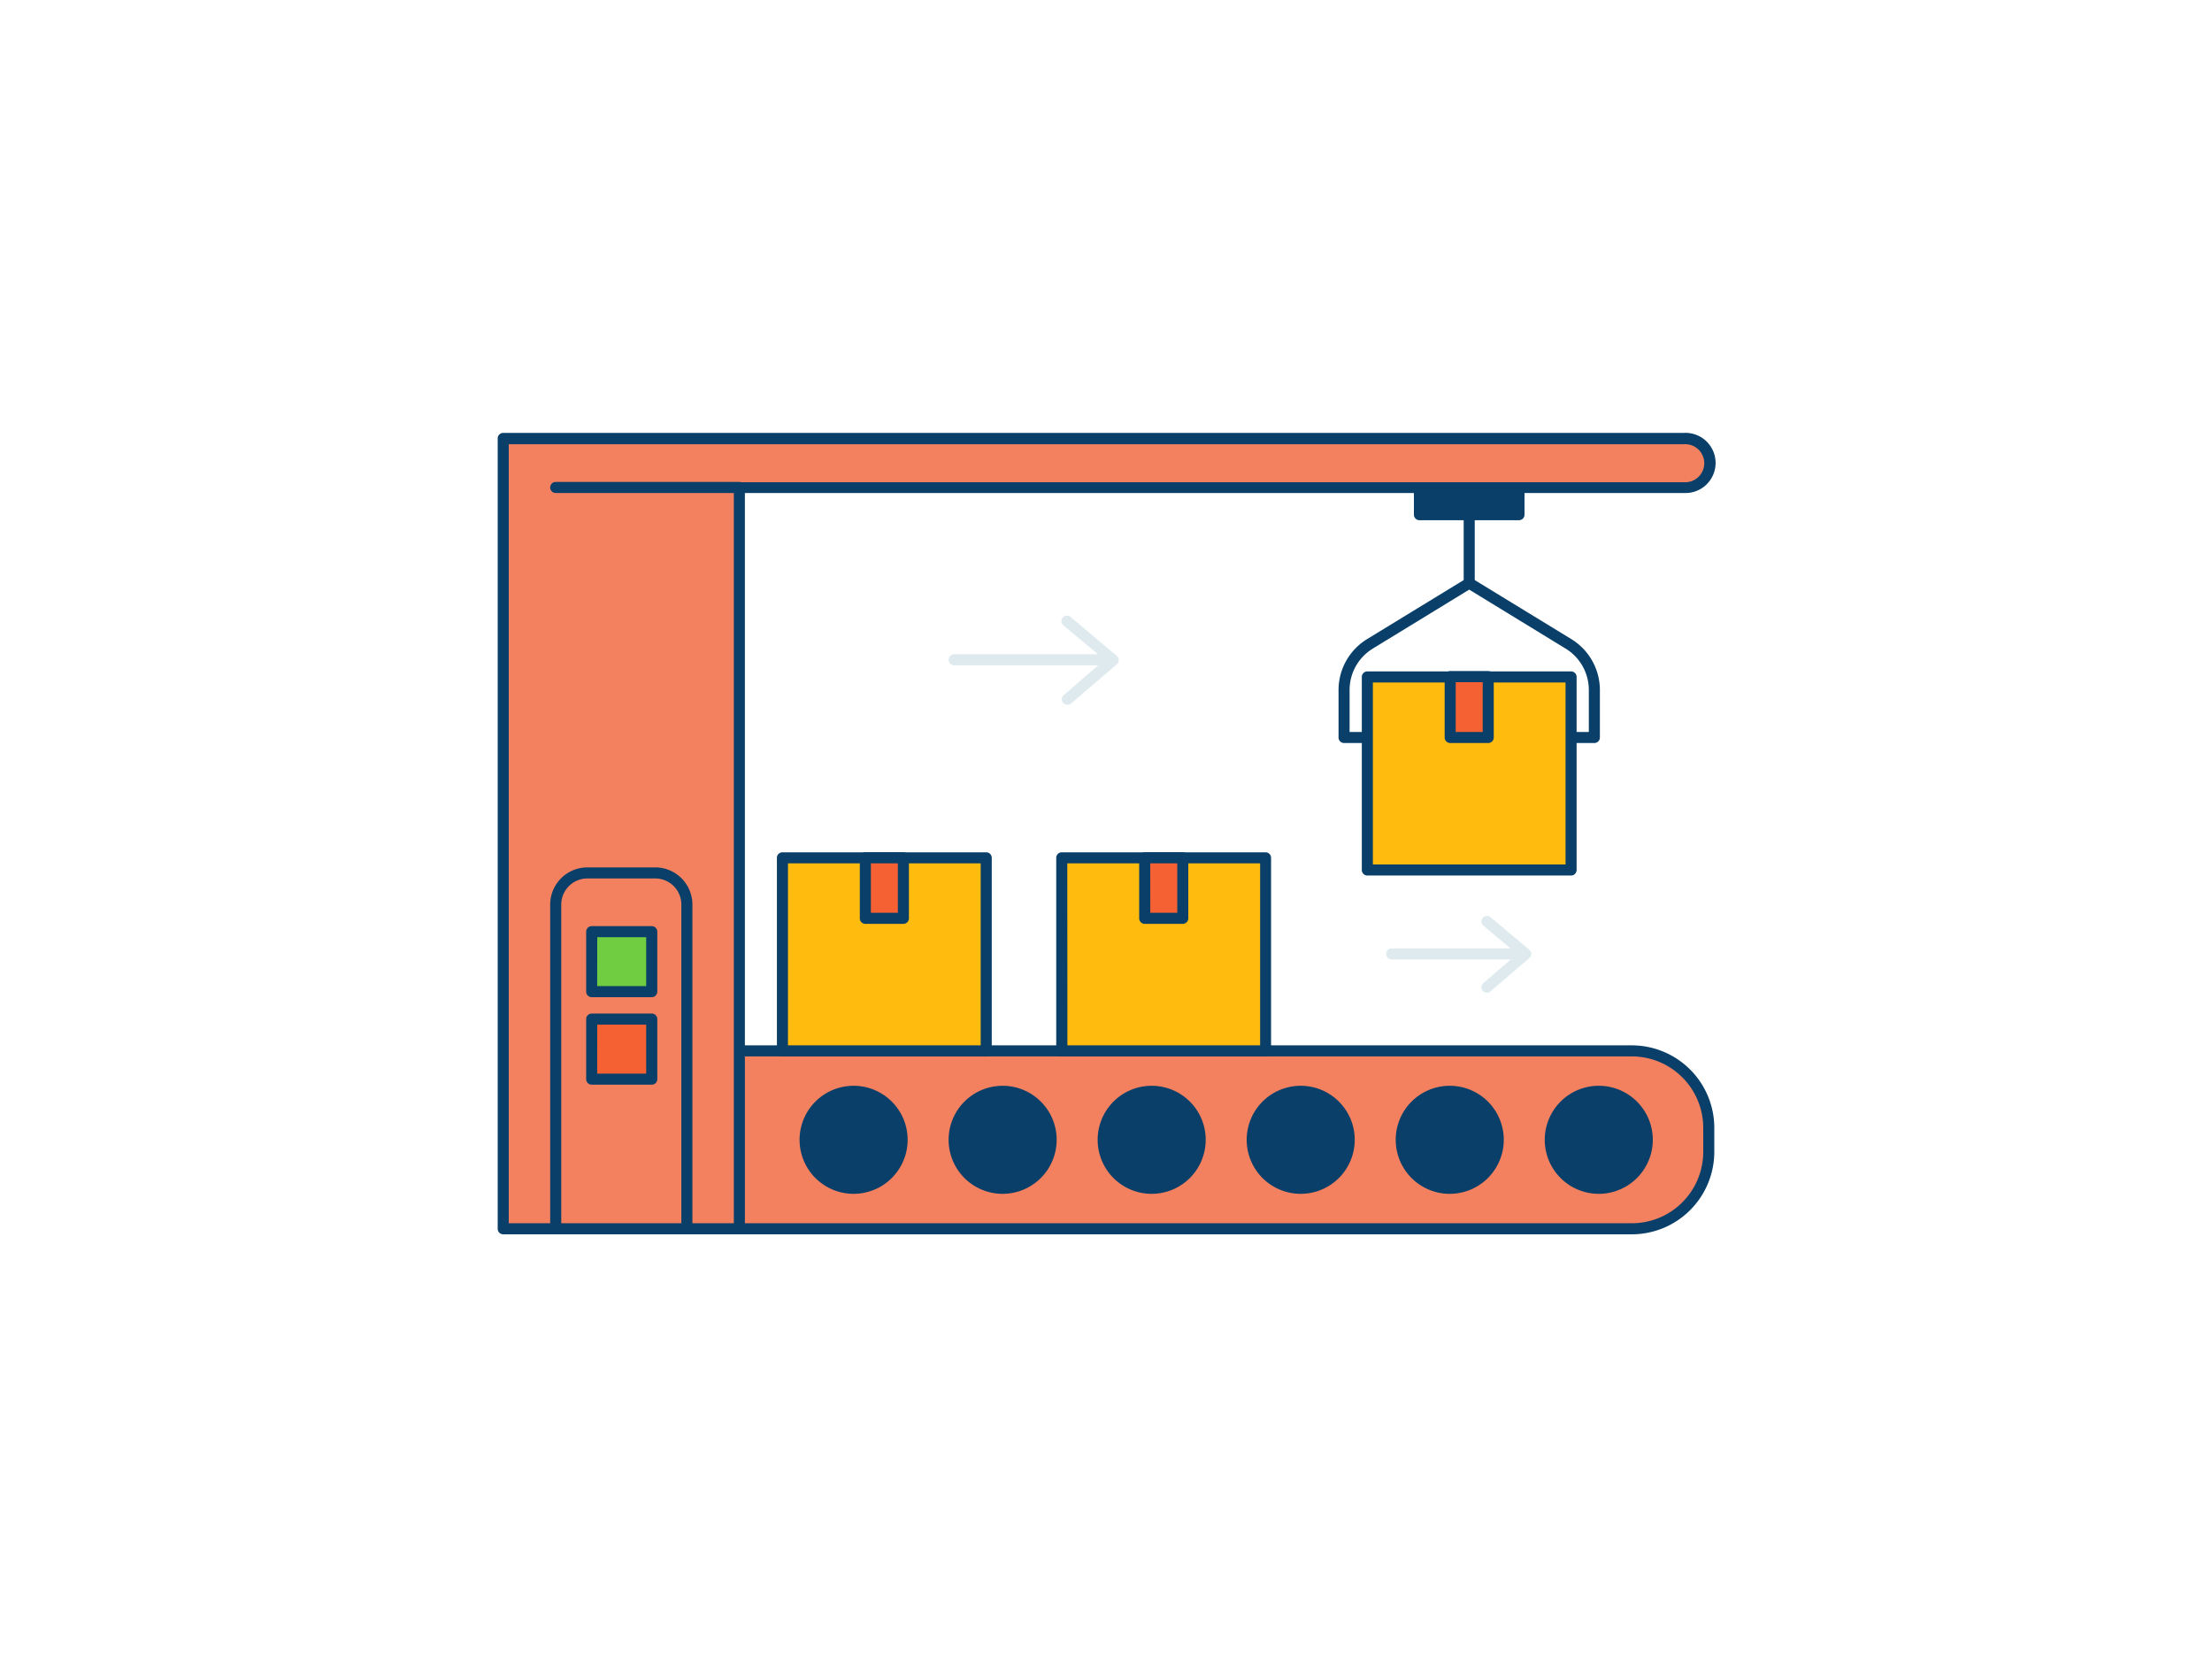 <svg xmlns="http://www.w3.org/2000/svg" width="406" height="306" class="illustration styles_illustrationTablet__1DWOa" viewBox="0 0 400 300"><g id="_149_production_outline" data-name="#149_production_outline"><rect width="36.85" height="34.91" x="247.26" y="121.67" fill="#ffbc0e"/><path fill="#093f68" d="M284.1,157.58H247.26a1,1,0,0,1-1-1V121.67a1,1,0,0,1,1-1H284.1a1,1,0,0,1,1,1v34.91A1,1,0,0,1,284.1,157.58Zm-35.84-2H283.1V122.67H248.26Z"/><rect width="6.88" height="10.95" x="262.24" y="121.67" fill="#f56132"/><path fill="#093f68" d="M269.12,133.62h-6.88a1,1,0,0,1-1-1v-11a1,1,0,0,1,1-1h6.88a1,1,0,0,1,1,1v11A1,1,0,0,1,269.12,133.62Zm-5.88-2h4.88v-9h-4.88Z"/><path fill="#093f68" d="M265.68,105.71a1,1,0,0,1-1-1V90.35a1,1,0,1,1,2,0v14.36A1,1,0,0,1,265.68,105.71Z"/><path fill="#093f68" d="M288.31,133.62h-3.59a1,1,0,0,1,0-2h2.59V124a8.77,8.77,0,0,0-4.17-7.44l-17.46-10.68-17.46,10.68a8.77,8.77,0,0,0-4.17,7.44v7.62h2.58a1,1,0,0,1,0,2h-3.58a1,1,0,0,1-1-1V124a10.81,10.81,0,0,1,5.13-9.15l18-11a1,1,0,0,1,1,0l18,11a10.81,10.81,0,0,1,5.13,9.15v8.62A1,1,0,0,1,288.31,133.62Z"/><rect width="18.01" height="4.93" x="256.67" y="87.41" fill="#093f68"/><path fill="#093f68" d="M274.68,93.33h-18a1,1,0,0,1-1-1V87.41a1,1,0,0,1,1-1h18a1,1,0,0,1,1,1v4.92A1,1,0,0,1,274.68,93.33Zm-17-2h16V88.41h-16Z"/><rect width="189.21" height="32.17" x="119.79" y="189.29" fill="#f38160" rx="13.91"/><path fill="#093f68" d="M295.09,222.46H133.7a14.93,14.93,0,0,1-14.91-14.91V203.2a14.93,14.93,0,0,1,14.91-14.91H295.09A14.93,14.93,0,0,1,310,203.2v4.35A14.93,14.93,0,0,1,295.09,222.46ZM133.7,190.29a12.92,12.92,0,0,0-12.91,12.91v4.35a12.92,12.92,0,0,0,12.91,12.91H295.09A12.92,12.92,0,0,0,308,207.55V203.2a12.92,12.92,0,0,0-12.91-12.91Z"/><circle cx="154.37" cy="205.37" r="8.76" fill="#093f68"/><path fill="#093f68" d="M154.37,215.14a9.77,9.77,0,1,1,9.76-9.77A9.78,9.78,0,0,1,154.37,215.14Zm0-17.53a7.77,7.77,0,1,0,7.76,7.76A7.78,7.78,0,0,0,154.37,197.61Z"/><circle cx="181.32" cy="205.37" r="8.76" fill="#093f68"/><path fill="#093f68" d="M181.32,215.14a9.77,9.77,0,1,1,9.76-9.77A9.78,9.78,0,0,1,181.32,215.14Zm0-17.53a7.77,7.77,0,1,0,7.76,7.76A7.78,7.78,0,0,0,181.32,197.61Z"/><circle cx="208.27" cy="205.37" r="8.76" fill="#093f68"/><path fill="#093f68" d="M208.26,215.14a9.77,9.77,0,1,1,9.77-9.77A9.78,9.78,0,0,1,208.26,215.14Zm0-17.53a7.77,7.77,0,1,0,7.77,7.76A7.77,7.77,0,0,0,208.26,197.61Z"/><circle cx="235.21" cy="205.37" r="8.76" fill="#093f68"/><path fill="#093f68" d="M235.21,215.14a9.77,9.77,0,1,1,9.77-9.77A9.78,9.78,0,0,1,235.21,215.14Zm0-17.53a7.77,7.77,0,1,0,7.77,7.76A7.77,7.77,0,0,0,235.21,197.61Z"/><circle cx="262.16" cy="205.37" r="8.76" fill="#093f68"/><path fill="#093f68" d="M262.16,215.14a9.77,9.77,0,1,1,9.77-9.77A9.78,9.78,0,0,1,262.16,215.14Zm0-17.53a7.77,7.77,0,1,0,7.77,7.76A7.77,7.77,0,0,0,262.16,197.61Z"/><circle cx="289.11" cy="205.37" r="8.76" fill="#093f68"/><path fill="#093f68" d="M289.11,215.14a9.77,9.77,0,1,1,9.77-9.77A9.78,9.78,0,0,1,289.11,215.14Zm0-17.53a7.77,7.77,0,1,0,7.77,7.76A7.77,7.77,0,0,0,289.11,197.61Z"/><rect width="36.85" height="34.91" x="141.49" y="154.38" fill="#ffbc0e"/><path fill="#093f68" d="M178.34,190.29H141.49a1,1,0,0,1-1-1V154.38a1,1,0,0,1,1-1h36.85a1,1,0,0,1,1,1v34.91A1,1,0,0,1,178.34,190.29Zm-35.85-2h34.85V155.38H142.49Z"/><rect width="6.88" height="10.95" x="156.48" y="154.38" fill="#f56132"/><path fill="#093f68" d="M163.36,166.32h-6.88a1,1,0,0,1-1-1V154.38a1,1,0,0,1,1-1h6.88a1,1,0,0,1,1,1v10.94A1,1,0,0,1,163.36,166.32Zm-5.88-2h4.88v-8.94h-4.88Z"/><rect width="36.85" height="34.91" x="192.02" y="154.38" fill="#ffbc0e"/><path fill="#093f68" d="M228.87,190.29H192a1,1,0,0,1-1-1V154.38a1,1,0,0,1,1-1h36.85a1,1,0,0,1,1,1v34.91A1,1,0,0,1,228.87,190.29Zm-35.85-2h34.85V155.38H193Z"/><rect width="6.88" height="10.95" x="207.01" y="154.38" fill="#f56132"/><path fill="#093f68" d="M213.89,166.32H207a1,1,0,0,1-1-1V154.38a1,1,0,0,1,1-1h6.88a1,1,0,0,1,1,1v10.94A1,1,0,0,1,213.89,166.32Zm-5.88-2h4.88v-8.94H208Z"/><path fill="#dfeaef" d="M199,119.57H172.55a1,1,0,0,1,0-2H199a1,1,0,1,1,0,2Z"/><path fill="#dfeaef" d="M193,126.7a1,1,0,0,1-.65-1.75l7.41-6.37-7.4-6.19a1,1,0,1,1,1.28-1.53l8.31,7a1,1,0,0,1,.36.76,1,1,0,0,1-.35.76l-8.31,7.13A1,1,0,0,1,193,126.7Z"/><path fill="#dfeaef" d="M274,172.76H251.66a1,1,0,1,1,0-2H274a1,1,0,0,1,0,2Z"/><path fill="#dfeaef" d="M268.89,178.77a1,1,0,0,1-.76-.34,1,1,0,0,1,.11-1.41l6.12-5.25-6.11-5.11a1,1,0,0,1,1.29-1.54l7,5.87a1,1,0,0,1,.36.76,1,1,0,0,1-.35.76l-7,6A.94.94,0,0,1,268.89,178.77Z"/><path fill="#f38160" d="M304.56,78.54H91V221.46h42.7v-134H304.56a4.44,4.44,0,1,0,0-8.87Z"/><path fill="#093f68" d="M133.7,222.46H91a1,1,0,0,1-1-1V78.54a1,1,0,0,1,1-1H304.56a5.44,5.44,0,1,1,0,10.87H134.7V221.46A1,1,0,0,1,133.7,222.46Zm-41.7-2h40.7v-133a1,1,0,0,1,1-1H304.56a3.44,3.44,0,1,0,0-6.87H92Z"/><path fill="#f38160" d="M106.21,157.11h12.28a5.72,5.72,0,0,1,5.72,5.72v58.62a0,0,0,0,1,0,0H100.49a0,0,0,0,1,0,0V162.84A5.72,5.72,0,0,1,106.21,157.11Z"/><path fill="#093f68" d="M124.21,222.46H100.49a1,1,0,0,1-1-1V162.84a6.73,6.73,0,0,1,6.72-6.73h12.28a6.73,6.73,0,0,1,6.72,6.73v58.62A1,1,0,0,1,124.21,222.46Zm-22.72-2h21.72V162.84a4.72,4.72,0,0,0-4.72-4.73H106.21a4.73,4.73,0,0,0-4.72,4.73Z"/><rect width="10.86" height="10.86" x="106.99" y="167.73" fill="#70cc40"/><path fill="#093f68" d="M117.85,179.58H107a1,1,0,0,1-1-1V167.73a1,1,0,0,1,1-1h10.86a1,1,0,0,1,1,1v10.85A1,1,0,0,1,117.85,179.58Zm-9.86-2h8.86v-8.85H108Z"/><rect width="10.86" height="10.86" x="106.99" y="183.54" fill="#f56132"/><path fill="#093f68" d="M117.85,195.4H107a1,1,0,0,1-1-1V183.54a1,1,0,0,1,1-1h10.86a1,1,0,0,1,1,1V194.4A1,1,0,0,1,117.85,195.4Zm-9.86-2h8.86v-8.86H108Z"/><path fill="#093f68" d="M133.7,88.41H100.49a1,1,0,1,1,0-2H133.7a1,1,0,0,1,0,2Z"/></g></svg>